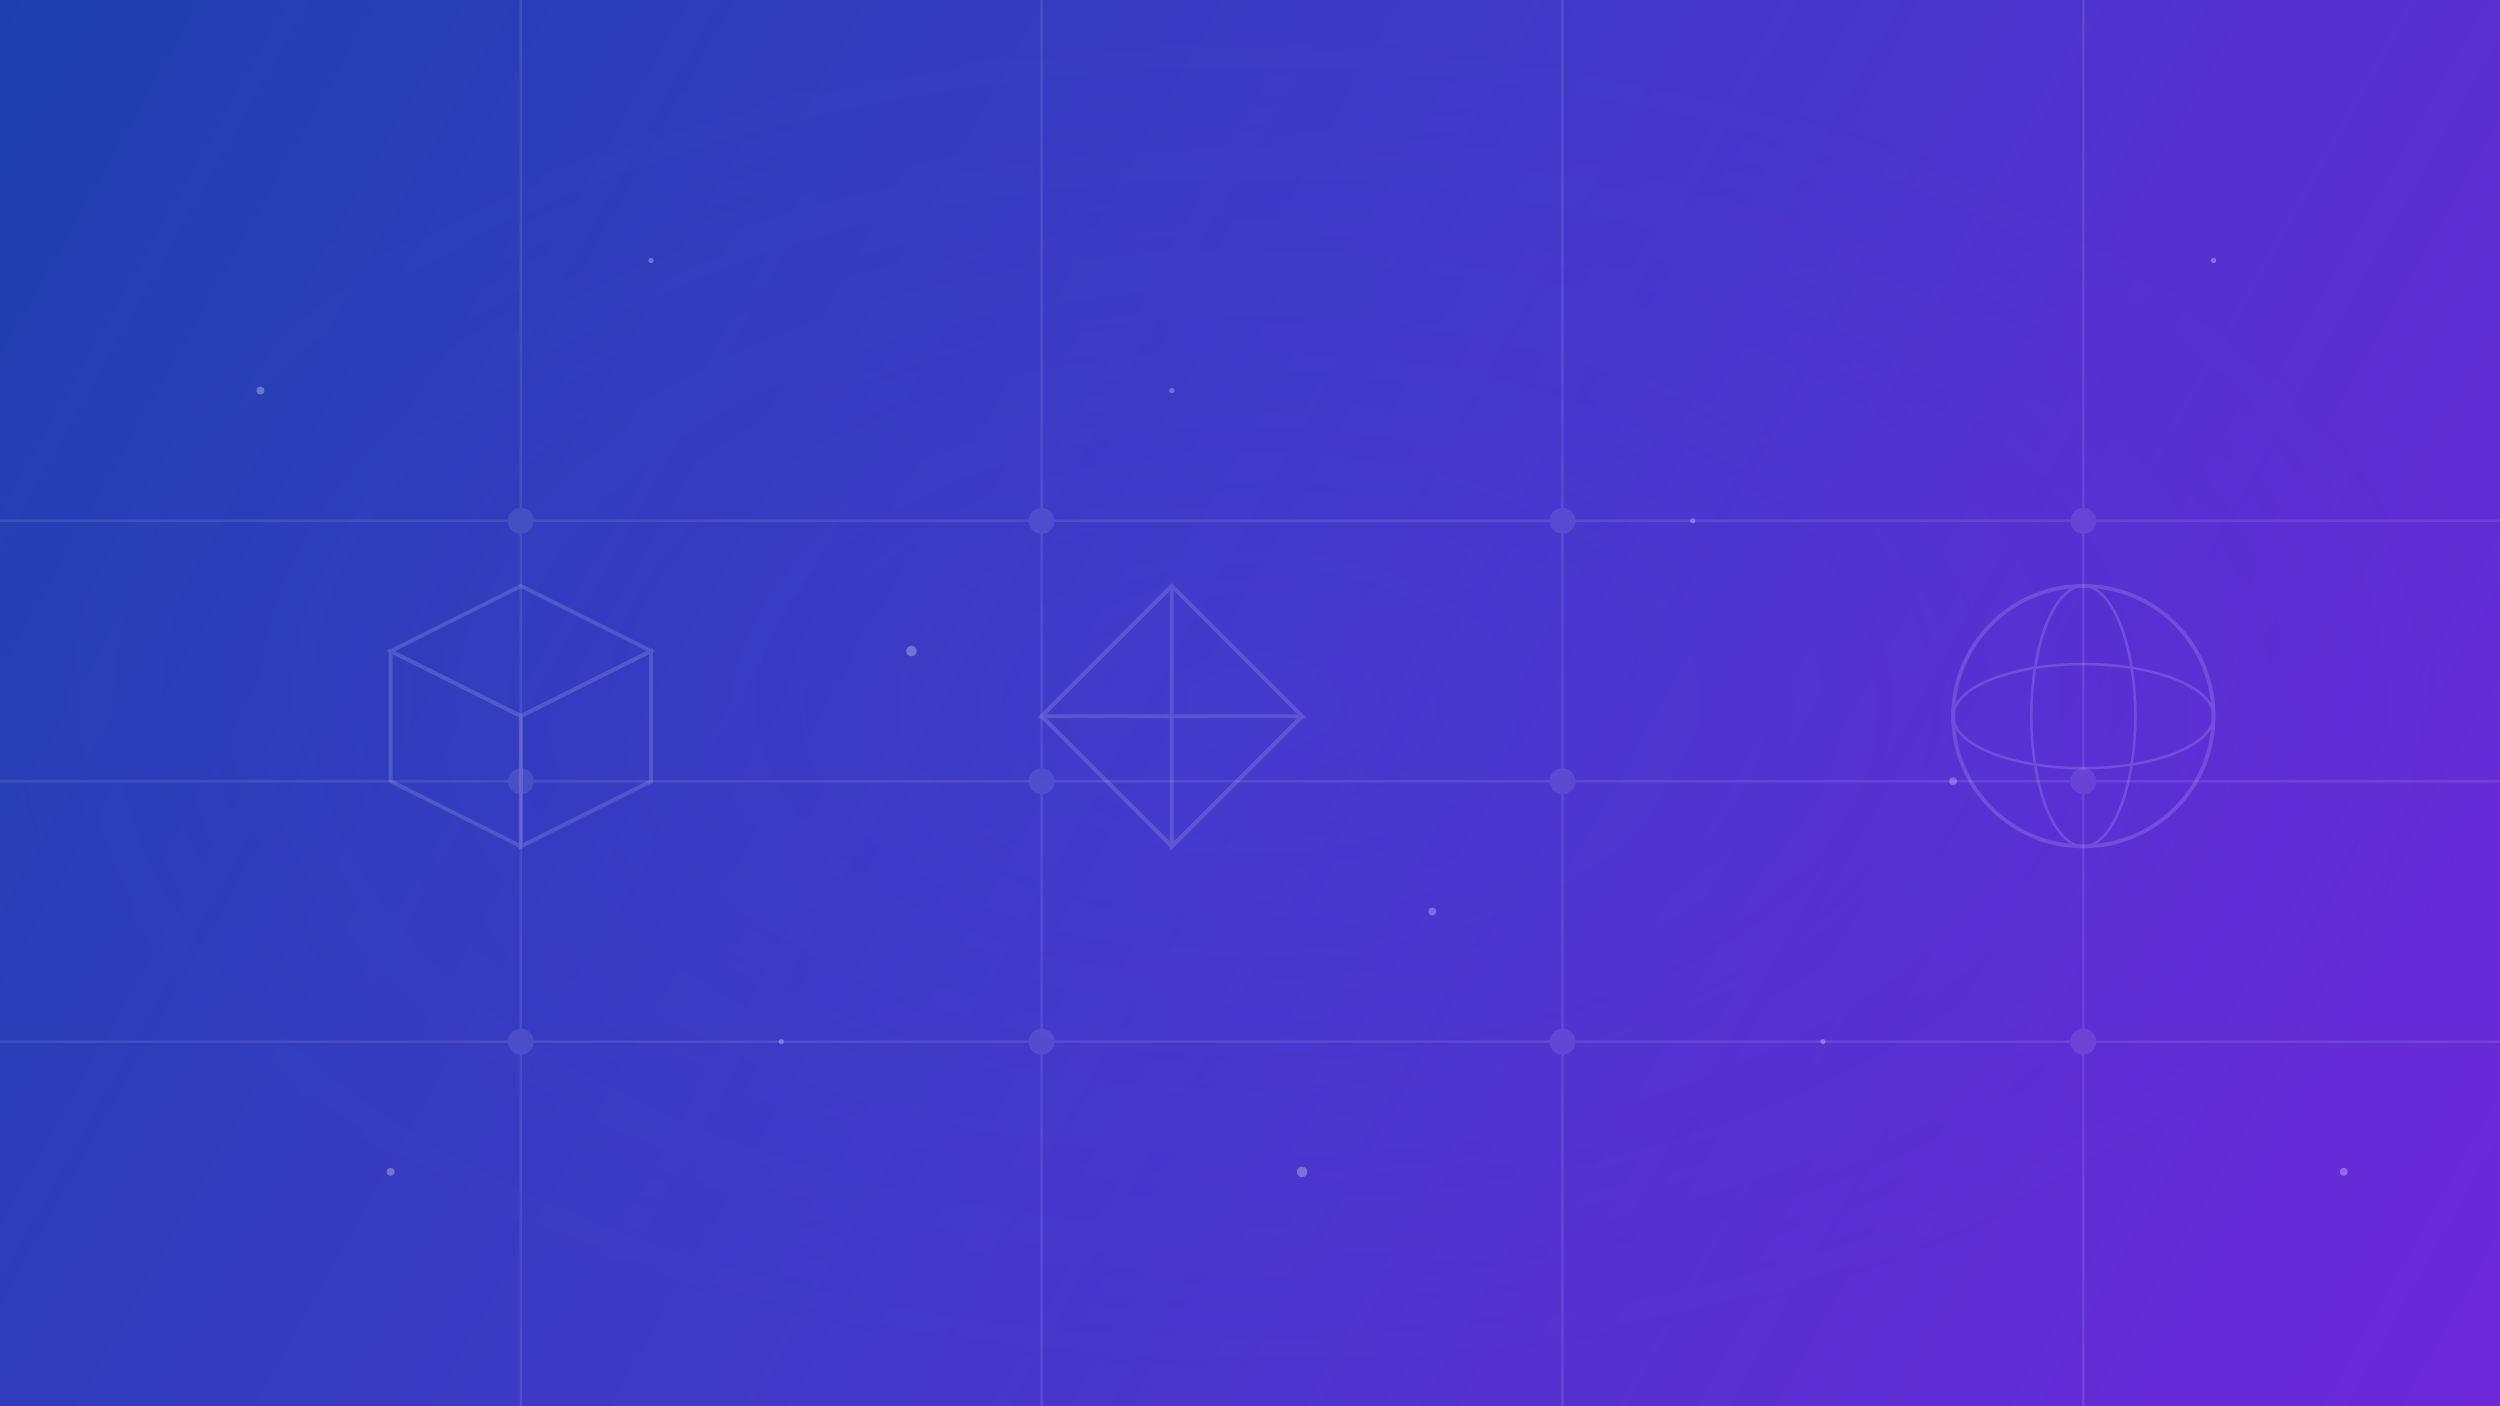 <svg width="1920" height="1080" viewBox="0 0 1920 1080" fill="none" xmlns="http://www.w3.org/2000/svg">
  <rect x="0" y="0" width="1920" height="1080" fill="#808080" stroke="none"/>
  <rect width="1920" height="1080" fill="url(#paint0_linear)"/>
  
  <!-- Abstract tech elements -->
  <g opacity="0.1">
    <!-- Circuits -->
    <path d="M0 400H1920" stroke="white" stroke-width="2"/>
    <path d="M0 600H1920" stroke="white" stroke-width="2"/>
    <path d="M0 800H1920" stroke="white" stroke-width="2"/>
    <path d="M400 0V1080" stroke="white" stroke-width="2"/>
    <path d="M800 0V1080" stroke="white" stroke-width="2"/>
    <path d="M1200 0V1080" stroke="white" stroke-width="2"/>
    <path d="M1600 0V1080" stroke="white" stroke-width="2"/>
    
    <!-- Circuit nodes -->
    <circle cx="400" cy="400" r="10" fill="white"/>
    <circle cx="800" cy="400" r="10" fill="white"/>
    <circle cx="1200" cy="400" r="10" fill="white"/>
    <circle cx="1600" cy="400" r="10" fill="white"/>
    <circle cx="400" cy="600" r="10" fill="white"/>
    <circle cx="800" cy="600" r="10" fill="white"/>
    <circle cx="1200" cy="600" r="10" fill="white"/>
    <circle cx="1600" cy="600" r="10" fill="white"/>
    <circle cx="400" cy="800" r="10" fill="white"/>
    <circle cx="800" cy="800" r="10" fill="white"/>
    <circle cx="1200" cy="800" r="10" fill="white"/>
    <circle cx="1600" cy="800" r="10" fill="white"/>
  </g>
  
  <!-- Particles -->
  <g opacity="0.3">
    <circle cx="200" cy="300" r="3" fill="white"/>
    <circle cx="500" cy="200" r="2" fill="white"/>
    <circle cx="700" cy="500" r="4" fill="white"/>
    <circle cx="900" cy="300" r="2" fill="white"/>
    <circle cx="1100" cy="700" r="3" fill="white"/>
    <circle cx="1300" cy="400" r="2" fill="white"/>
    <circle cx="1500" cy="600" r="3" fill="white"/>
    <circle cx="1700" cy="200" r="2" fill="white"/>
    <circle cx="300" cy="900" r="3" fill="white"/>
    <circle cx="600" cy="800" r="2" fill="white"/>
    <circle cx="1000" cy="900" r="4" fill="white"/>
    <circle cx="1400" cy="800" r="2" fill="white"/>
    <circle cx="1800" cy="900" r="3" fill="white"/>
  </g>
  
  <!-- Abstract 3D shapes -->
  <g opacity="0.15">
    <!-- Cube -->
    <path d="M300 500L400 450L500 500L400 550L300 500Z" stroke="white" stroke-width="3"/>
    <path d="M300 500L400 550L400 650L300 600L300 500Z" stroke="white" stroke-width="3"/>
    <path d="M400 550L500 500L500 600L400 650L400 550Z" stroke="white" stroke-width="3"/>
    
    <!-- Sphere wireframe -->
    <circle cx="1600" cy="550" r="100" stroke="white" stroke-width="3"/>
    <ellipse cx="1600" cy="550" rx="100" ry="40" stroke="white" stroke-width="2"/>
    <ellipse cx="1600" cy="550" rx="40" ry="100" stroke="white" stroke-width="2"/>
    
    <!-- Pyramid -->
    <path d="M900 450L1000 550L800 550L900 450Z" stroke="white" stroke-width="3"/>
    <path d="M900 450L800 550L900 650" stroke="white" stroke-width="3"/>
    <path d="M900 450L900 650L1000 550" stroke="white" stroke-width="3"/>
    <path d="M800 550L900 650L1000 550" stroke="white" stroke-width="3"/>
  </g>
  
  <!-- Gradient overlay -->
  <rect width="1920" height="1080" fill="url(#paint1_radial)" fill-opacity="0.5"/>
  
  <!-- Definitions -->
  <defs>
    <linearGradient id="paint0_linear" x1="0" y1="0" x2="1920" y2="1080" gradientUnits="userSpaceOnUse">
      <stop stop-color="#1E40AF"/>
      <stop offset="0.5" stop-color="#4338CA"/>
      <stop offset="1" stop-color="#6D28D9"/>
    </linearGradient>
    <radialGradient id="paint1_radial" cx="0" cy="0" r="1" gradientUnits="userSpaceOnUse" gradientTransform="translate(960 540) rotate(90) scale(540 960)">
      <stop stop-color="#4F46E5" stop-opacity="0.2"/>
      <stop offset="1" stop-color="#4F46E5" stop-opacity="0"/>
    </radialGradient>
  </defs>
</svg> 